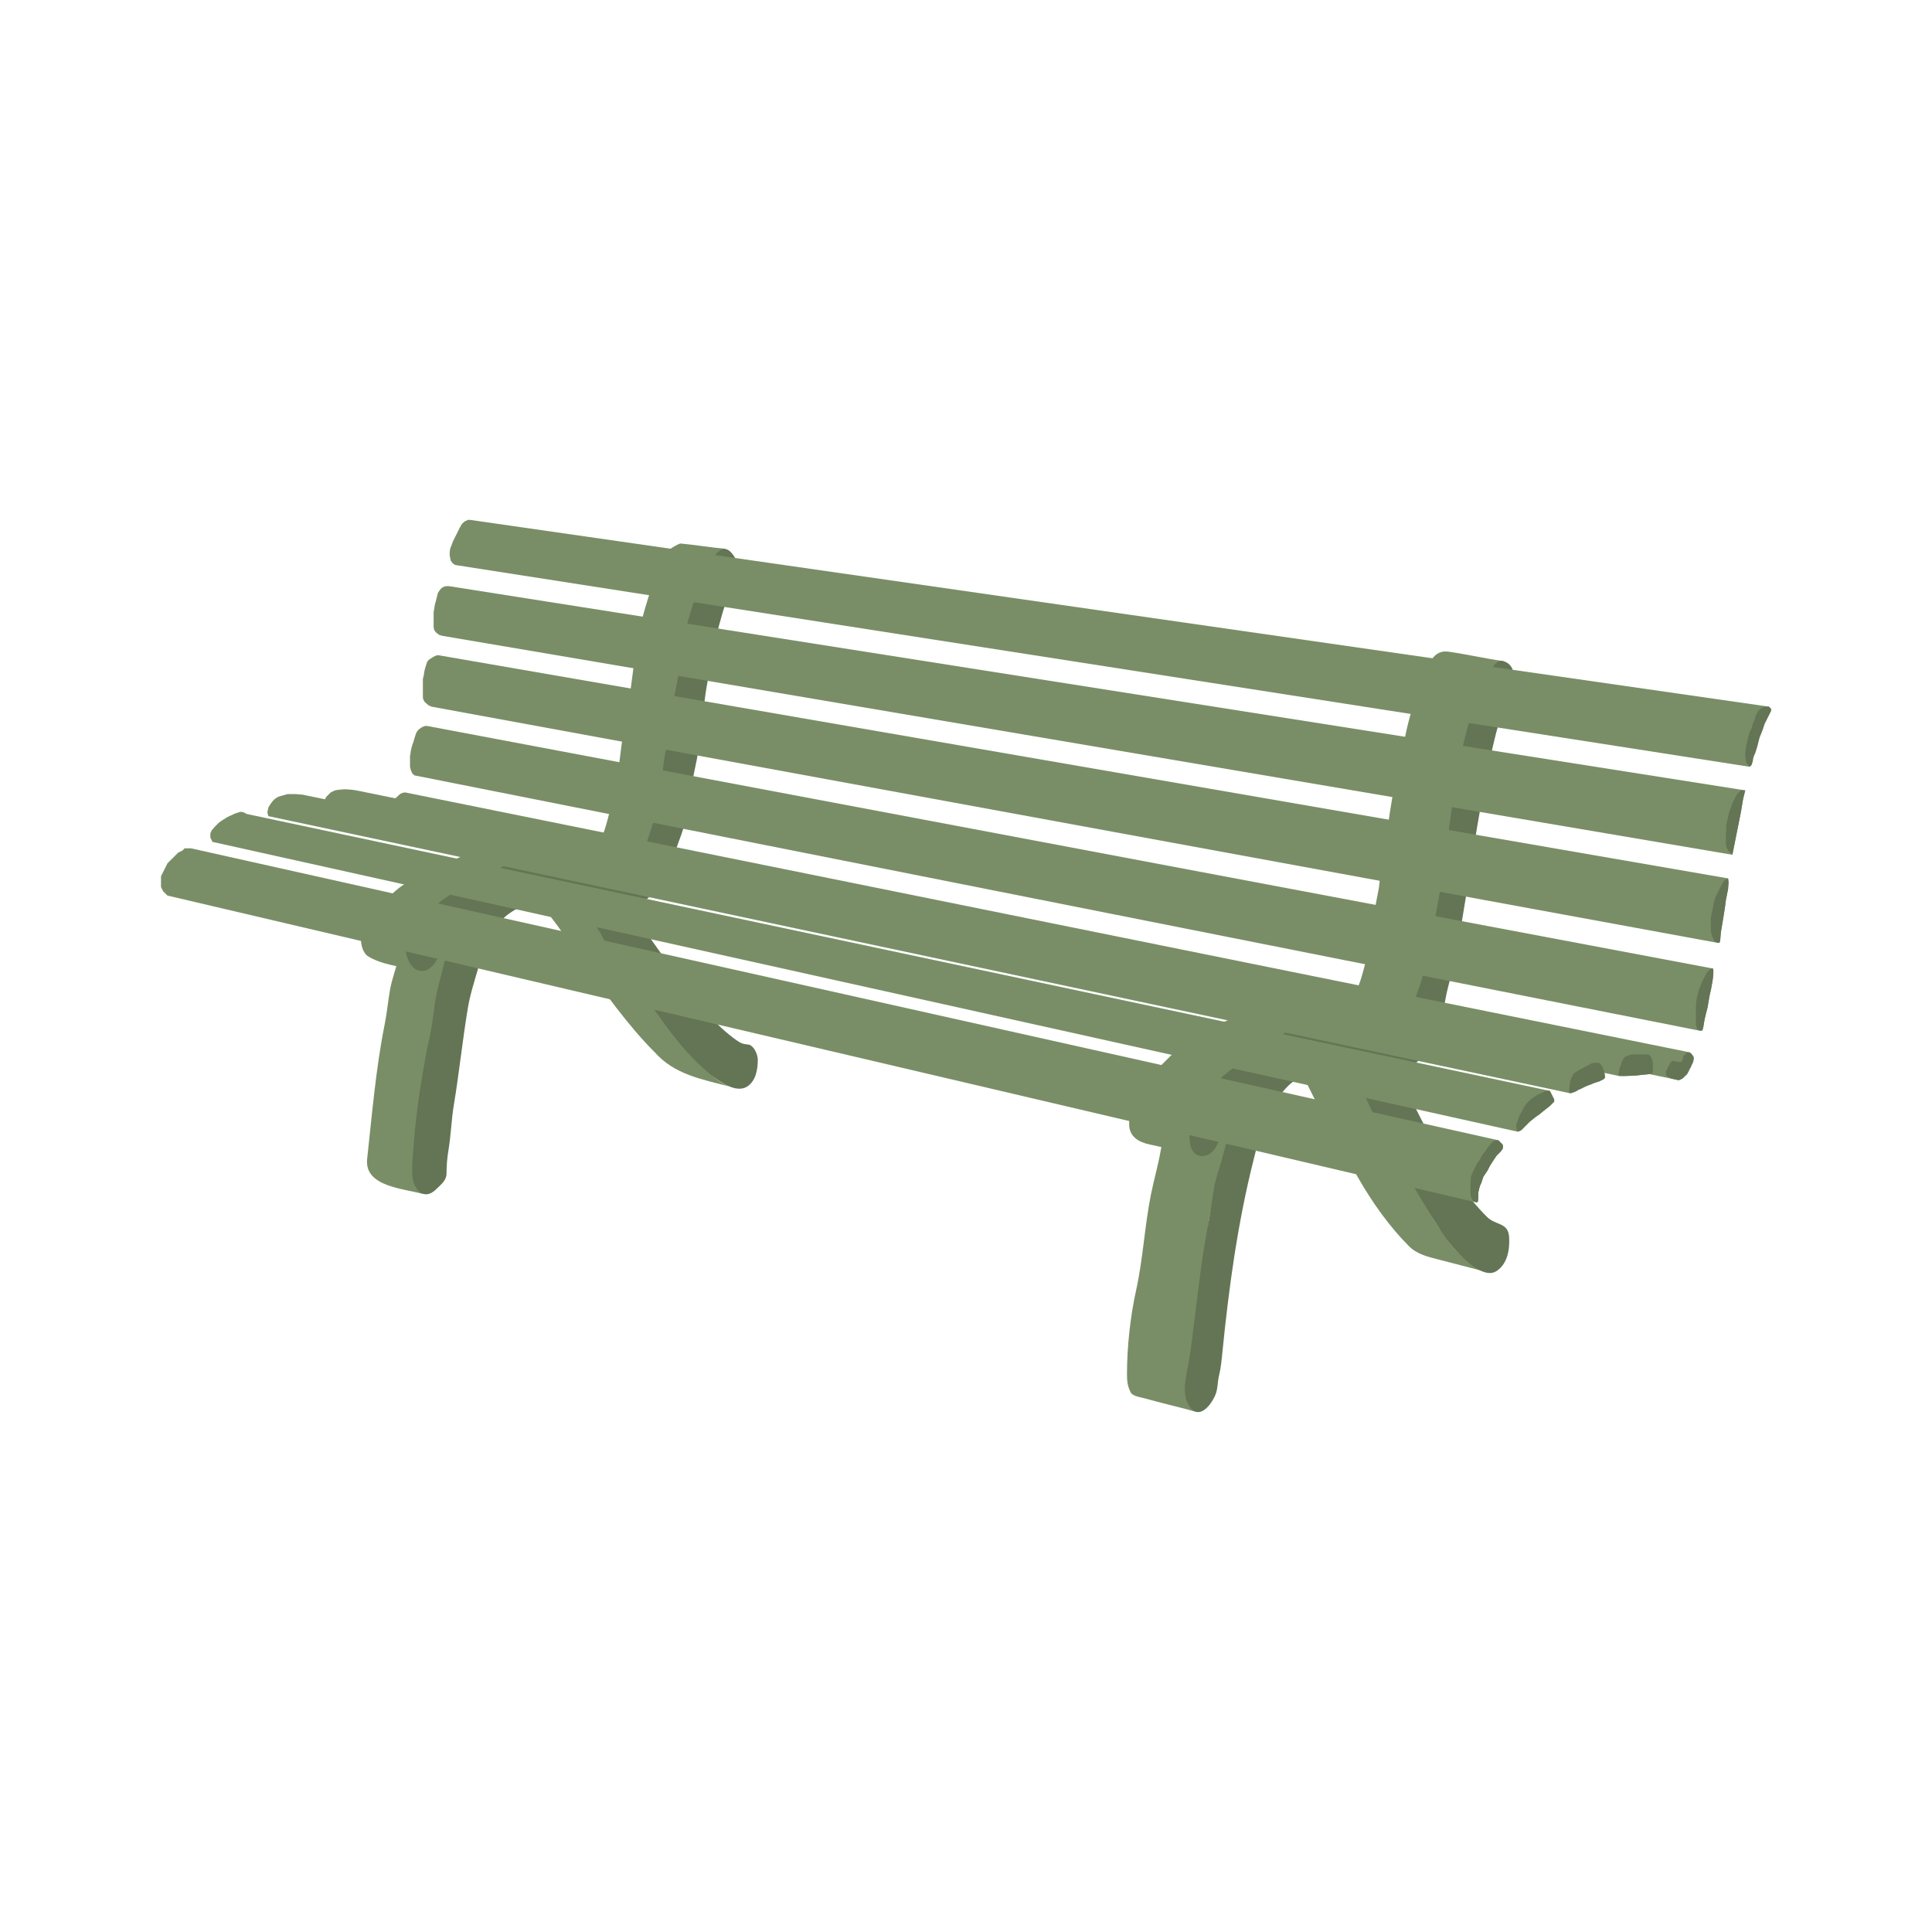 <svg:svg xmlns:dc="http://purl.org/dc/elements/1.1/" xmlns:ns1="http://www.inkscape.org/namespaces/inkscape" xmlns:ns3="http://web.resource.org/cc/" xmlns:rdf="http://www.w3.org/1999/02/22-rdf-syntax-ns#" xmlns:svg="http://www.w3.org/2000/svg" height="450" id="Layer_1" version="1.0" viewBox="-25.0 -76.185 450.0 450" width="450.0" ns1:version="0.91 r13725" xml:space="preserve">
<svg:title id="title3">bench g.aoi</svg:title>
<svg:g id="g5">
	<svg:line fill="#798E66" id="line7" style="fill:#798e66" x1="138.5" x2="138.5" y1="174.91" y2="174.91" />
	<svg:line fill="#798E66" id="line9" style="fill:#798e66" x1="95.5" x2="95.5" y1="130.91" y2="130.91" />
	<svg:line fill="#798E66" id="line11" style="fill:#798e66" x1="95.5" x2="95.5" y1="130.91" y2="130.91" />
	<svg:line fill="#798E66" id="line13" style="fill:#798e66" x1="95.5" x2="95.5" y1="130.91" y2="130.91" />
	<svg:line fill="#798E66" id="line15" style="fill:#798e66" x1="95.5" x2="95.5" y1="130.91" y2="130.91" />
	<svg:path d="m127.5 168.91c-6.44-6.45-11.46-13.78-16.89-21.02-1.37-1.84-2.93-3.63-3.96-5.69-0.85-1.7-2.6-3.79-3.9-5.54-1.3-1.76-1.65-2.79-2.75-3.75-0.795-0.7-1.57-1.03-3-1.5 3.31 0.66 6.63 1.32 9.94 1.98 1.97 0.4 4.57 1.89 5.48 3.02 3.68 4.56 6.85 9.26 9.91 14.36 1.54 2.56 3.92 4.63 5.59 7.14 1.61 2.41 3.57 5.57 5.6 7.6 3.75 3.75 6.26 9.55 11.48 11.4-6.52-1.72-12.84-2.77-17.5-8" id="path17" style="fill:#798e66" />
	<svg:line fill="#798E66" id="line19" style="fill:#798e66" x1="106" x2="106" y1="133.41" y2="133.41" />
	<svg:line fill="#798E66" id="line21" style="fill:#798e66" x1="106" x2="106" y1="133.41" y2="133.41" />
	<svg:line fill="#798E66" id="line23" style="fill:#798e66" x1="106" x2="106" y1="133.41" y2="133.41" />
	<svg:path d="m60.5 193.91c1.128-10.21 2.024-21.12 4.068-31.34 0.529-2.65 0.792-5.32 1.235-7.98 0.456-2.74 1.474-5.29 2.145-7.97 0.28-1.13 0.323-2.3 0.604-3.42 0.396-1.59 0.089-1.88 1.625-1.51 3.108 0.74 6.215 1.48 9.323 2.22-1.24 4.96-1.211 9.77-2.055 14.83-0.842 5.06-2.685 10.25-3.797 15.25-1.163 5.23 0.336 10.52-0.534 15.74-0.511 3.06 1.09 7.72 0.386 12.18-4.45-1.27-13.527-1.67-13-8" id="path25" style="fill:#798e66" />
	<svg:line fill="#798E66" id="line27" style="fill:#798e66" x1="79" x2="79" y1="144.41" y2="144.41" />
	<svg:line fill="#798E66" id="line29" style="fill:#798e66" x1="79" x2="79" y1="144.41" y2="144.41" />
	<svg:line fill="#798E66" id="line31" style="fill:#798e66" x1="77" x2="77" y1="146.91" y2="146.91" />
	<svg:path d="m60.5 146.41c-2.115-1.92-1.717-6.56 0.156-8.66 1.979-2.21 4.022-4.27 6.344-6.34 2.43-2.18 5.67-3.59 8.5-5 3.396-1.7 6.771-3.09 10.405-4.31 3.328-1.1 7.438-1.05 10.927-1.48 3.848-0.48 7.008 0.41 10.778 0.94 1.15 0.17 3.28 1.14 4.39 0.85 1.05-0.28 1.61-1.61 2.25-2.25 1.62-1.62 2.58-6.98 3.25-9.25 1.72-5.82 1.78-11.926 2.96-17.818 1.21-6.028 1.83-12.187 2.7-18.292 0.91-6.373 3.05-12.529 5.09-18.643 0.46-1.384 1.44-2.778 2.25-4 0.24-0.365 2.61-1.787 3.06-1.744 3.48 0.331 6.98 0.907 10.46 1.239-2.42 1.788-4.79 4.559-5.77 7.505-0.62 1.867-1.38 3.035-1.72 5.084-0.32 1.891 0.32 3.624 0.05 5.559-1.02 7.096-3.66 14.288-3.66 21.513 0 1.635-1.97 3.342-2.29 4.946-0.31 1.575-0.31 3.353-0.68 4.861-0.43 1.71-0.32 3.39-0.87 5.05-0.52 1.57-0.89 3.27-1.21 4.89-0.79 3.95-2.03 15.08-8.04 13.29-10.73-3.2-23.22-1.46-32.908 4.36-5.507 3.3-24.716 14.34-14.422 21.2-3.91-0.93-8.787-1.36-12-3.5" id="path33" style="fill:#798e66" />
	<svg:line fill="#798E66" id="line35" style="fill:#798e66" x1="310" x2="310" y1="216.91" y2="216.91" />
	<svg:line fill="#798E66" id="line37" style="fill:#798e66" x1="310" x2="310" y1="216.91" y2="216.91" />
	<svg:line fill="#798E66" id="line39" style="fill:#798e66" x1="309.5" x2="309.5" y1="216.91" y2="216.91" />
	<svg:line fill="#798E66" id="line41" style="fill:#798e66" x1="309.5" x2="309.5" y1="216.91" y2="216.91" />
	<svg:line fill="#798E66" id="line43" style="fill:#798e66" x1="247" x2="247" y1="183.41" y2="183.41" />
	<svg:line fill="#798E66" id="line45" style="fill:#798e66" x1="247" x2="247" y1="183.41" y2="183.41" />
	<svg:path d="m322.5 220.41c-4.03-1.05-8.06-2.09-12.1-3.14-2.59-0.67-5.27-1.23-7.24-3.21-4.5-4.5-8.54-10.19-11.73-15.77-3.53-6.18-7.11-12.24-10.28-18.59-0.71-1.42-1.47-2.96-2.15-4.29-0.5-0.98-2-2.24-2-3.25 0-0.52-1.5-0.99-1.5-1.5 0-0.84-2.47-0.58-3-1.25 3.9 0.83 7.79 1.67 11.68 2.5 2.05 0.44 4.99 1.08 6.32 2.5 0.07 0.07 1.42 0.64 1.42 0.75 0 0.65 0.32-0.08 0.5 0.25 0.29 0.52 0.37 1.37 0.75 1.75 1.03 1.03 1.71 2.63 2.17 4.01 1 3.01 2.93 6.71 4.83 9.24 1 1.34 1.54 2.84 2.2 4.38 0.6 1.42 1.79 2.67 2.57 4.02 1.78 3.12 2.29 6.15 4.14 9.23 3.12 5.21 7.27 10.83 13.42 12.37" id="path47" style="fill:#798e66" />
	<svg:line fill="#798E66" id="line49" style="fill:#798e66" x1="278" x2="278" y1="174.91" y2="174.91" />
	<svg:path d="m253.42 240.41c1.93-11.6 1.34-23.31 3.65-34.84 1.11-5.57 3.35-11.17 5.15-16.57 0.15-0.46-0.61-3.06-0.76-3.1-1.34-0.34-2.67-0.67-4-1l-9.96-2.49c0 3.05-1.6 6.08-2.1 9.09-0.6 3.61-1.62 7.01-2.33 10.57-1.48 7.4-1.83 14.99-3.47 22.37-1.32 5.96-2.1 13.13-2.1 19.2 0 1.8 0.06 2.9 0.87 4.51 0.44 0.88 2.48 1.15 3.31 1.38 3.94 1.13 8.03 2.02 11.96 3.14-3.9-2.23-0.68-9.53-0.22-12.26z" id="path51" style="fill:#798e66" />
	<svg:path d="m254.42 183.91c0.86-2.6 1.99-5.92 3.92-7.85 2.18-2.17 4.54-4.19 7.01-6.04 6.09-4.57 12.3-5.95 19.6-8.04 1.46-0.42 3.05-1.45 4.56-1.64 2.61-0.32 3.92-0.31 6.44 0.41 1.59 0.45 8.47 2.33 8.47-0.59 0-0.84-0.28-2.33 0.08-3.25 0.7-1.8 1.49-3.46 1.87-5.36 0.7-3.48 2.63-6.99 3.5-10.44 1.31-5.23 1.96-10.67 2.85-16.02 0.95-5.68 0.55-11.34 1.26-17.05 0.7-5.56 3.06-11.484 4.83-16.814 1.56-4.686 1.67-11.073 6.36-13.422-4.21-0.601-8.59-1.601-12.8-2.202-3.57-0.51-4.55 3.007-5.87 5.554-1.48 2.843-2.3 6.8-3.16 9.797-1.03 3.634-1.56 7.322-2.47 10.957-1.81 7.28-2.61 14.92-3.84 22.33-0.29 1.71-0.69 4.59-0.77 5.64-0.09 1.05-0.4 2.19-0.76 4.21-0.36 2.03-1.22 7.1-1.8 10.64-0.3 1.75-0.66 3.39-1.15 5.16s-0.91 3.24-1.68 4.77c-1.06 2.13-1.6 4.25-4.13 4.25-1.64 0-3.14-0.93-4.78-1.13-2.14-0.27-4.14-0.37-6.31-0.37-3.61 0-7.44 0.91-10.71 2.31-6.27 2.68-12.7 5.45-17.6 10.34-4.35 4.36-9.34 8.95-9.34 15.58 0 2.97 2.25 4.21 4.82 4.76 3.89 0.84 7.78 1.67 11.68 2.51-3.86-1.35-1.02-6.19-0.08-9z" id="path53" style="fill:#798e66" />
</svg:g>
<svg:g id="g55">
	<svg:line fill="#637554" id="line57" style="fill:#637554" x1="110.5" x2="110.5" y1="122.41" y2="122.41" />
	<svg:path d="m147 166.41c-1.48-0.96-4.31-3.21-6.75-6-2.44-2.8-4.63-5.96-6.75-8.5-2.44-2.93-4.53-6.04-6.74-9.14-0.94-1.32-1.7-2.78-2.6-4.13-0.74-1.1-1.69-2.87-2.66-3.73 0.45 0.05 2.64-0.61 3.12-0.88 0.8-0.45 3.1-2.64 3.58-3.11 0.8-0.78 1.53-1.7 1.88-2.75 0.57-1.7 1.28-3.33 1.84-5.03 1.12-3.36 2.52-6.38 3.11-9.9 0.61-3.69 1.16-7.43 1.97-11.08 1.63-7.354 1.6-15.136 3.42-22.42 0.86-3.449 1.09-6.924 2.08-10.332 0.28-0.944 0.93-3.501 1.25-4.25 0.47-1.097 0.21-2.127 1-3.5 1.39-2.422 2.89-5.737 1.25-8.25-2.7-4.145-4.74 0.104-6.5 2.75-2.01 3.012-2.48 6.701-3.61 10.069-1.15 3.455-1.79 7.518-2.31 11.134-0.49 3.451-1.15 6.879-1.83 10.297-0.7 3.493-0.69 7.015-1.57 10.546-0.82 3.266-0.8 6.676-1.63 9.996-0.82 3.3-1.22 6.73-2.3 9.96-0.77 2.3-1.92 5.88-4.25 6.25-1.56 0.24-2.96-0.32-4.4-0.8-1.65-0.55-3.52-0.5-5.24-0.72-6.81-0.85-15.609 0.39-21.808 3.49-5.975 2.99-11.813 5.79-16.551 10.53-1.896 1.89-4.5 4.83-4.5 7.73 0 2.38 1.517 5.92 4.5 5.27 1.082-0.24 2.354-1.71 2.87-2.74 0.638-1.28 1.536-2.17 2.63-3.26-0.857 3.43-1.699 6.79-2.552 10.21-0.898 3.59-1.001 7.27-1.8 10.87-1.625 7.31-3.26 17.84-3.776 25.28-0.217 3.13-0.439 3.74-0.372 6.87 0.076 3.51 2.599 6.67 5.656 3.61 1.021-1.02 2.344-1.98 2.344-3.58 0-1.94 0.152-3.68 0.473-5.6 0.571-3.43 0.654-6.93 1.226-10.35 1.254-7.53 2.018-15.11 3.274-22.65 0.53-3.18 1.657-6.62 2.527-9.66 0.437-1.53 0.656-2.82 1.37-4.25 0.292-0.58 0.35-1.17 0.63-1.75 0.308-0.65 0.795-1.09 1.13-1.76 2.521-5.05 8.594-7.74 14.119-7.74 2.67 0 4.87 0.1 6.75 2 0.46 0.47 1.26 1.59 2 2.5 0.83 1 2.03 2.56 2.6 3.7 1.29 2.57 3.2 4.79 4.7 7.29 1.64 2.74 3.81 4.95 5.7 7.51 3.52 4.75 6.82 9.81 11 14 2.48 2.48 8.86 8.76 12.5 6.5 2.07-1.29 2.5-4.07 2.5-6.25 0-1.07-0.62-2.58-1.5-3.25-0.76-0.6-1.52-0.04-3-1z" id="path59" style="fill:#637554" />
	<svg:path d="m290.5 174.41c0.25 0.41 2.72 5.18 3.5 7 1.44 3.37 4.75 9.18 5.44 10.35s1.04 2.36 1.87 3.62c1.23 1.83 2.34 3.67 3.44 5.58 1.79 3.14 3.8 6.2 5.67 9.31 1.98 3.3 9.23 12.05 13.08 9.64 2.64-1.65 3.19-5.14 3-8-0.23-3.44-3.13-2.63-5.16-4.66-9.32-9.33-15.08-22.33-20.84-33.84 1.02 0.23 2.34-0.92 3.24-1.37 1.28-0.64 2-1.54 3.01-2.55 0.33-0.32 1.18-2.2 1.4-2.66 0.4-0.81 0.97-1.72 1.26-2.59 0.59-1.77 0.73-2.86 1.43-4.6 0.64-1.55 0.82-3.22 1.16-4.73 0.45-2 1.06-3.88 1.4-5.91 0.59-3.53 1.5-7.04 2.1-10.59 2.48-14.65 4.34-29.37 7.95-43.794 0.71-2.859 2.06-5.248 2.97-7.974 0.82-2.46 2.44-7.054-0.66-8.604-1.56-0.783-2.22 0.016-3.26 1.37-1.13 1.476-1.99 2.983-2.58 4.734-1.18 3.546-2.58 6.931-3.5 10.598-3.5 14.01-4.34 28.79-7.17 42.92-0.71 3.54-1.63 7.01-2.22 10.58-0.59 3.52-1.77 6.38-3.03 9.67-0.4 1.04-0.77 2.09-1.5 3-1.05 1.29-1.45 0.85-3 0.5-1.82-0.41-3.59-0.67-5.39-1.19-1.81-0.51-3.42 0.19-5.26 0.19-7.54 0-14.37 3.61-20.71 7.41-2.7 1.63-5.24 4.12-7.64 6.09s-4.49 4.48-5.87 7.24c-0.91 1.81-2.63 3.71-2.63 5.99 0 2.06 0.06 5.04 2 5.77 1.89 0.71 3.59-0.67 4.37-2.24 0.86-1.72 2.05-3.14 3.13-4.76-0.73 3.63-1.63 7.39-2.8 10.9-1.17 3.52-1.39 7.53-2.11 11.16-1.45 7.25-2.3 14.64-3.22 21.97-0.46 3.69-0.86 7.4-1.47 11.06-0.49 2.95-1.67 6.86-0.27 9.67 2.03 4.06 4.92 1.36 6.37-1.76 0.69-1.48 0.55-3.21 0.95-4.79 0.43-1.75 0.59-3.59 0.77-5.37 1.47-14.77 3.51-29.75 7.1-44.14 1.5-5.97 2.53-11.51 6.68-16.2 1.31-1.49 2.65-3.13 5.26-4s3.73-1.26 4.51-1.42c0.77-0.17 1.29-0.21 1.99-0.21s1.11 0.03 1.99 0.13c0.88 0.09 3 1.08 3.25 1.5z" id="path61" style="fill:#637554" />
</svg:g>
<svg:g id="g63">
	<svg:line fill="#798E66" id="line65" style="fill:#798e66" x1="86" x2="86" y1="45.907" y2="45.907" />
	<svg:line fill="#798E66" id="line67" style="fill:#798e66" x1="86" x2="86" y1="45.907" y2="45.907" />
	<svg:line fill="#798E66" id="line69" style="fill:#798e66" x1="86" x2="86" y1="45.907" y2="45.907" />
	<svg:line fill="#798E66" id="line71" style="fill:#798e66" x1="86" x2="86" y1="45.907" y2="45.907" />
	<svg:line fill="#798E66" id="line73" style="fill:#798e66" x1="86" x2="86" y1="45.907" y2="45.907" />
	<svg:polygon id="polygon75" points="84.5 44.907 387 88.407 387.5 88.907 387.5 89.407 387 90.407 386 92.407 385.5 93.907 384.8 95.65 384.3 97.65 383.82 99.188 383.5 99.907 383.3 100.56 383.27 100.97 383.13 101.46 382.94 102.01 382.5 102.41 81 55.407 80.392 54.979 80 54.407 79.834 53.694 79.742 53.131 79.75 52.288 79.868 51.595 80.307 50.451 80.5 49.907 81 48.907 81.294 48.326 81.794 47.326 82.132 46.634 82.621 45.803 83.263 45.248 84 44.907" style="fill:#798e66" />
	<svg:polygon id="polygon77" points="71.249 96.779 71.083 97.175 70.937 97.674 70.792 98.236 70.688 98.694 70.625 99.214 70.5 99.907 70.5 100.41 70.5 101.41 70.5 102.41 70.667 103.1 71 103.91 71.5 104.41 371 163.91 371.53 163.8 371.75 162.95 372 161.41 372.34 159.94 372.73 158.46 373 156.79 373.26 155.39 373.5 154.41 373.68 153.4 373.87 152.38 374 151.41 374.09 150.09 374 149.41 74.5 92.907 74 92.907 73.33 93.159 72.498 93.741 72 94.407 71.707 95.219 71.5 95.907 71.354 96.363" style="fill:#798e66" />
	<svg:line fill="#798E66" id="line79" style="fill:#798e66" x1="75.5" x2="75.5" y1="87.407" y2="87.407" />
	<svg:line fill="#798E66" id="line81" style="fill:#798e66" x1="75.5" x2="75.5" y1="87.907" y2="87.907" />
	<svg:line fill="#798E66" id="line83" style="fill:#798e66" x1="75.5" x2="75.5" y1="87.907" y2="87.907" />
	<svg:polygon id="polygon85" points="77 76.407 76.443 76.557 75.797 76.896 75 77.407 74.555 77.853 74.278 78.593 73.987 79.579 73.809 80.37 73.68 81.243 73.5 81.907 73.5 82.907 73.5 83.907 73.5 84.407 73.5 85.407 73.5 86.407 73.697 86.963 74 87.407 74.827 88.094 75.5 88.407 375 143.41 375.5 143.41 375.67 142.82 375.73 142.11 375.82 141.02 376 139.91 376.41 137.44 376.74 135.39 377 133.41 377.5 130.91 377.62 129.3 377.5 128.41" style="fill:#798e66" />
	<svg:polygon id="polygon87" points="80 60.407 381.5 107.91 381 109.91 380.5 112.91 380 115.41 379.5 117.91 379 120.41 378.5 122.91 78 71.907 77.264 71.684 76.487 71.066 76.125 70.532 76 69.907 76 68.907 76 67.907 76 66.907 76 66.407 76.188 65.268 76.347 64.391 76.5 63.907 76.746 62.876 77 61.907 77.444 61.242 77.882 60.764 78.5 60.407 79.277 60.325" style="fill:#798e66" />
	<svg:line fill="#798E66" id="line89" style="fill:#798e66" x1="366.5" x2="366.5" y1="170.41" y2="170.41" />
	<svg:polygon id="polygon91" points="67.123 109.71 66.869 109.84 66.5 109.74 66.226 109.59 65.349 109.64 64.777 109.8 64.377 110.01 63.73 110.52 63.014 111.24 62.855 112.09 63.19 112.5 63.682 112.67 64.107 112.76 64.446 112.9 64.967 113 65.394 113.1 65.724 113.22 66.5 113.41 366 175.41 366.23 175.33 366.75 175.1 367 174.91 367.31 174.63 367.5 174.41 367.82 174.14 368 173.91 368.25 173.44 368.5 172.91 368.77 172.44 369 171.91 369.37 171.15 369.5 170.41 369.44 169.94 368.99 169.3 368.5 168.91 69.5 108.41 69 108.41 68.291 108.68 67.784 109.12 67.5 109.41" style="fill:#798e66" />
	<svg:line fill="#798E66" id="line93" style="fill:#798e66" x1="352" x2="352" y1="173.91" y2="173.91" />
	<svg:line fill="#798E66" id="line95" style="fill:#798e66" x1="352" x2="352" y1="173.91" y2="173.91" />
	<svg:polygon id="polygon97" points="50.5 111.41 352 174.41 353.15 174.44 354.81 174.39 356.28 174.3 357.69 174.14 358.8 174.04 359.9 173.83 360 172.91 360 171.41 359.72 170.41 359.5 169.91 359 169.41 58 107.91 57.472 107.83 56.928 107.76 55.893 107.68 55.379 107.65 54.893 107.68 53.928 107.76 53.472 107.83 53 107.91 52 108.41 51.5 108.91 51 109.41 50.5 110.41" style="fill:#798e66" />
	<svg:line fill="#798E66" id="line99" style="fill:#798e66" x1="343.41" x2="343.41" y1="172.72" y2="172.72" />
	<svg:line fill="#798E66" id="line101" style="fill:#798e66" x1="344" x2="344" y1="172.41" y2="172.41" />
	<svg:line fill="#798E66" id="line103" style="fill:#798e66" x1="345" x2="345" y1="171.91" y2="171.91" />
	<svg:line fill="#798E66" id="line105" style="fill:#798e66" x1="345.26" x2="345.26" y1="171.7" y2="171.7" />
	<svg:polygon id="polygon107" points="37.5 113.91 340.5 178.41 341 178.41 342.06 178.01 342.69 177.62 343.33 177.36 344.05 176.99 344.7 176.69 345.5 176.41 346.11 176.13 346.65 175.96 347.59 175.64 348.48 175.19 348.86 174.83 348.72 173.83 348.5 172.91 348 171.91 347.5 171.41 45.5 108.91 44.494 108.83 43.931 108.77 43.431 108.77 42.931 108.77 42.431 108.77 41.846 108.8 41.273 108.98 40.658 109.15 40.17 109.28 39.761 109.43 39 109.91 38.5 110.41 37.884 111.26 37.5 111.91 37.276 113.05" style="fill:#798e66" />
	<svg:polygon id="polygon109" points="24.5 119.91 328.5 187.41 329.28 187.1 329.78 186.6 330.28 186.1 331.28 185.1 332.7 183.96 333.5 183.41 334.63 182.48 336 181.41 337 180.41 337 179.91 336.5 178.91 336 177.91 32.5 113.41 31.626 112.97 31 112.91 30.046 113.19 29.5 113.41 28.824 113.73 28.038 114.08 27.5 114.41 26.845 114.82 26 115.41 25.5 115.91 25 116.41 24.289 117.24 24 117.91 24 118.91" style="fill:#798e66" />
	<svg:line fill="#798E66" id="line111" style="fill:#798e66" x1="14" x2="14" y1="132.41" y2="132.41" />
	<svg:line fill="#798E66" id="line113" style="fill:#798e66" x1="13.5" x2="13.5" y1="131.91" y2="131.91" />
	<svg:line fill="#798E66" id="line115" style="fill:#798e66" x1="13.5" x2="13.5" y1="131.91" y2="131.91" />
	<svg:line fill="#798E66" id="line117" style="fill:#798e66" x1="20.5" x2="20.5" y1="122.41" y2="122.41" />
	<svg:line fill="#798E66" id="line119" style="fill:#798e66" x1="20.5" x2="20.5" y1="122.41" y2="122.41" />
	<svg:line fill="#798E66" id="line121" style="fill:#798e66" x1="20.5" x2="20.5" y1="122.41" y2="122.41" />
	<svg:line fill="#798E66" id="line123" style="fill:#798e66" x1="20.5" x2="20.5" y1="122.41" y2="122.41" />
	<svg:polygon id="polygon125" points="14 132.41 319 203.91 319.26 203.59 319.32 202.59 319.32 201.59 319.56 200.56 319.73 199.98 320 199.41 320.5 197.91 321.5 196.41 322 195.41 322.75 194.24 323.57 193 324.57 192 325 191.41 325.08 190.9 325 190.41 324 189.41 19.5 121.41 19 121.41 18 121.41 17.5 121.91 16.5 122.41 16 122.91 15.5 123.41 14.5 124.41 14 124.91 13.5 125.91 13 126.91 12.5 127.91 12.5 128.41 12.5 129.41 12.5 130.41 13 131.41 13.5 131.91" style="fill:#798e66" />
</svg:g>
<svg:g id="g127">
	<svg:polygon id="polygon129" points="382.17 101.99 382.5 102.41 382.94 102.01 383.13 101.46 383.27 100.97 383.3 100.56 383.5 99.907 383.82 99.188 384.3 97.65 384.8 95.65 385.5 93.907 386 92.407 387 90.407 387.5 89.407 387.5 88.907 387 88.407 386.5 88.407 386 88.407 385 88.907 384.5 89.407 384 90.407 383.61 91.568 383.27 92.356 383 93.407 382.5 94.407 382.21 95.44 382 96.407 381.69 97.737 381.5 98.907 381.5 99.907 381.62 100.75 381.76 101.4" style="fill:#637554" />
	<svg:polygon id="polygon131" points="370.67 154.5 370.55 155.05 370.39 155.59 370.25 156.11 370.18 156.57 370.04 157.68 370.04 158.18 370 158.91 370 160.41 370 161.41 370 162.41 370.27 163.47 371 163.91 371.53 163.8 371.75 162.95 372 161.41 372.34 159.94 372.73 158.46 373 156.79 373.26 155.39 373.5 154.41 373.68 153.4 373.87 152.38 374 151.41 374.09 150.09 374 149.41 373.45 149.46 373 149.91 372.5 150.41 372 151.41 371.5 152.41 371.22 153.02 371.07 153.48 370.86 153.96" style="fill:#637554" />
	<svg:polygon id="polygon133" points="375 143.41 375.5 143.41 375.67 142.82 375.73 142.11 375.82 141.02 376 139.91 376.41 137.44 376.74 135.39 377 133.41 377.5 130.91 377.62 129.3 377.5 128.41 376.9 128.69 376.35 129.24 376 129.91 375.5 130.91 375 131.91 374.5 132.91 374.22 133.93 374.02 134.96 373.84 135.89 373.64 136.84 373.47 137.81 373.47 138.8 373.5 139.91 373.5 140.91 373.84 142.02 374.34 143.02" style="fill:#637554" />
	<svg:polygon id="polygon135" points="378.5 122.91 379 120.41 379.5 117.91 380 115.41 380.5 112.91 381 109.91 381.5 107.91 381 107.91 380.5 107.91 380 108.41 379.5 108.91 379 109.91 378.5 110.91 378.2 111.82 377.78 112.96 377.54 113.96 377.3 114.98 377.08 115.98 377.07 116.9 377 117.91 377 118.91 377 120.41 377.17 121.25 377.5 121.91 378 122.41" style="fill:#637554" />
	<svg:line fill="#637554" id="line137" style="fill:#637554" x1="366.5" x2="366.5" y1="170.41" y2="170.41" />
	<svg:polygon id="polygon139" points="369.44 169.94 368.99 169.3 368.5 168.91 367.88 169.02 367.5 169.41 367 169.91 367 170.41 366.73 171.09 366 171.18 365.47 171.07 364.5 170.91 364 171.41 363.5 172.41 363 173.41 363.08 174.26 363.33 174.59 363.69 174.73 364 174.91 364.43 175.08 364.85 175.17 365.37 175.28 366 175.41 366.23 175.33 366.75 175.1 367 174.91 367.31 174.63 367.5 174.41 367.82 174.14 368 173.91 368.25 173.44 368.5 172.91 368.77 172.44 369 171.91 369.37 171.15 369.5 170.41" style="fill:#637554" />
	<svg:polygon id="polygon141" points="359.9 173.83 360 172.91 360 171.41 359.72 170.41 359.5 169.91 359 169.41 358.5 169.41 357.5 169.41 357 169.41 356.5 169.41 356 169.41 355.5 169.41 355 169.41 354.14 169.7 353.41 170.04 352.87 170.85 352.5 171.91 352.16 172.88 352 173.91 352 174.41 353.15 174.44 354.81 174.39 356.28 174.3 357.69 174.14 358.8 174.04" style="fill:#637554" />
	<svg:polygon id="polygon143" points="340.5 178.41 341 178.41 342.06 178.01 342.69 177.62 343.33 177.36 344.05 176.99 344.7 176.69 345.5 176.41 346.11 176.13 346.65 175.96 347.59 175.64 348.48 175.19 348.86 174.83 348.72 173.83 348.5 172.91 348 171.91 347.5 171.41 347 171.36 346.5 171.35 346 171.41 345.68 171.55 345.26 171.7 345 171.91 344.44 172.17 344 172.41 343.41 172.72 343 172.91 342.39 173.27 341.5 173.91 341 174.91 340.68 175.93 340.5 177.41" style="fill:#637554" />
	<svg:polygon id="polygon145" points="337 180.41 337 179.91 336.5 178.91 336 177.91 335.46 177.86 335 177.91 334 178.41 333.59 178.59 333 178.91 332.25 179.38 331.5 179.91 331 180.41 330.5 180.91 329.91 181.77 329.41 182.77 328.82 183.9 328.17 185.75 328.17 186.51 328.5 187.41 329.28 187.1 330.28 186.1 331.28 185.1 332.7 183.96 333.5 183.41 334.63 182.48 336 181.41" style="fill:#637554" />
	<svg:polygon id="polygon147" points="325.08 190.9 325 190.41 324 189.41 323.5 189.41 323.01 189.56 322.5 189.91 321.61 190.96 321 191.91 320.24 192.84 319.74 193.84 319 194.91 318.5 195.91 318 196.91 317.58 198.02 317.5 199.41 317.5 200.41 317.5 201.41 317.56 202.39 318 203.41 318.39 203.67 319 203.91 319.26 203.59 319.32 202.59 319.32 201.59 319.56 200.56 319.73 199.98 320 199.41 320.5 197.91 321.5 196.41 322 195.41 322.75 194.24 323.57 193 324.57 192 325 191.41" style="fill:#637554" />
</svg:g>
</svg:svg>